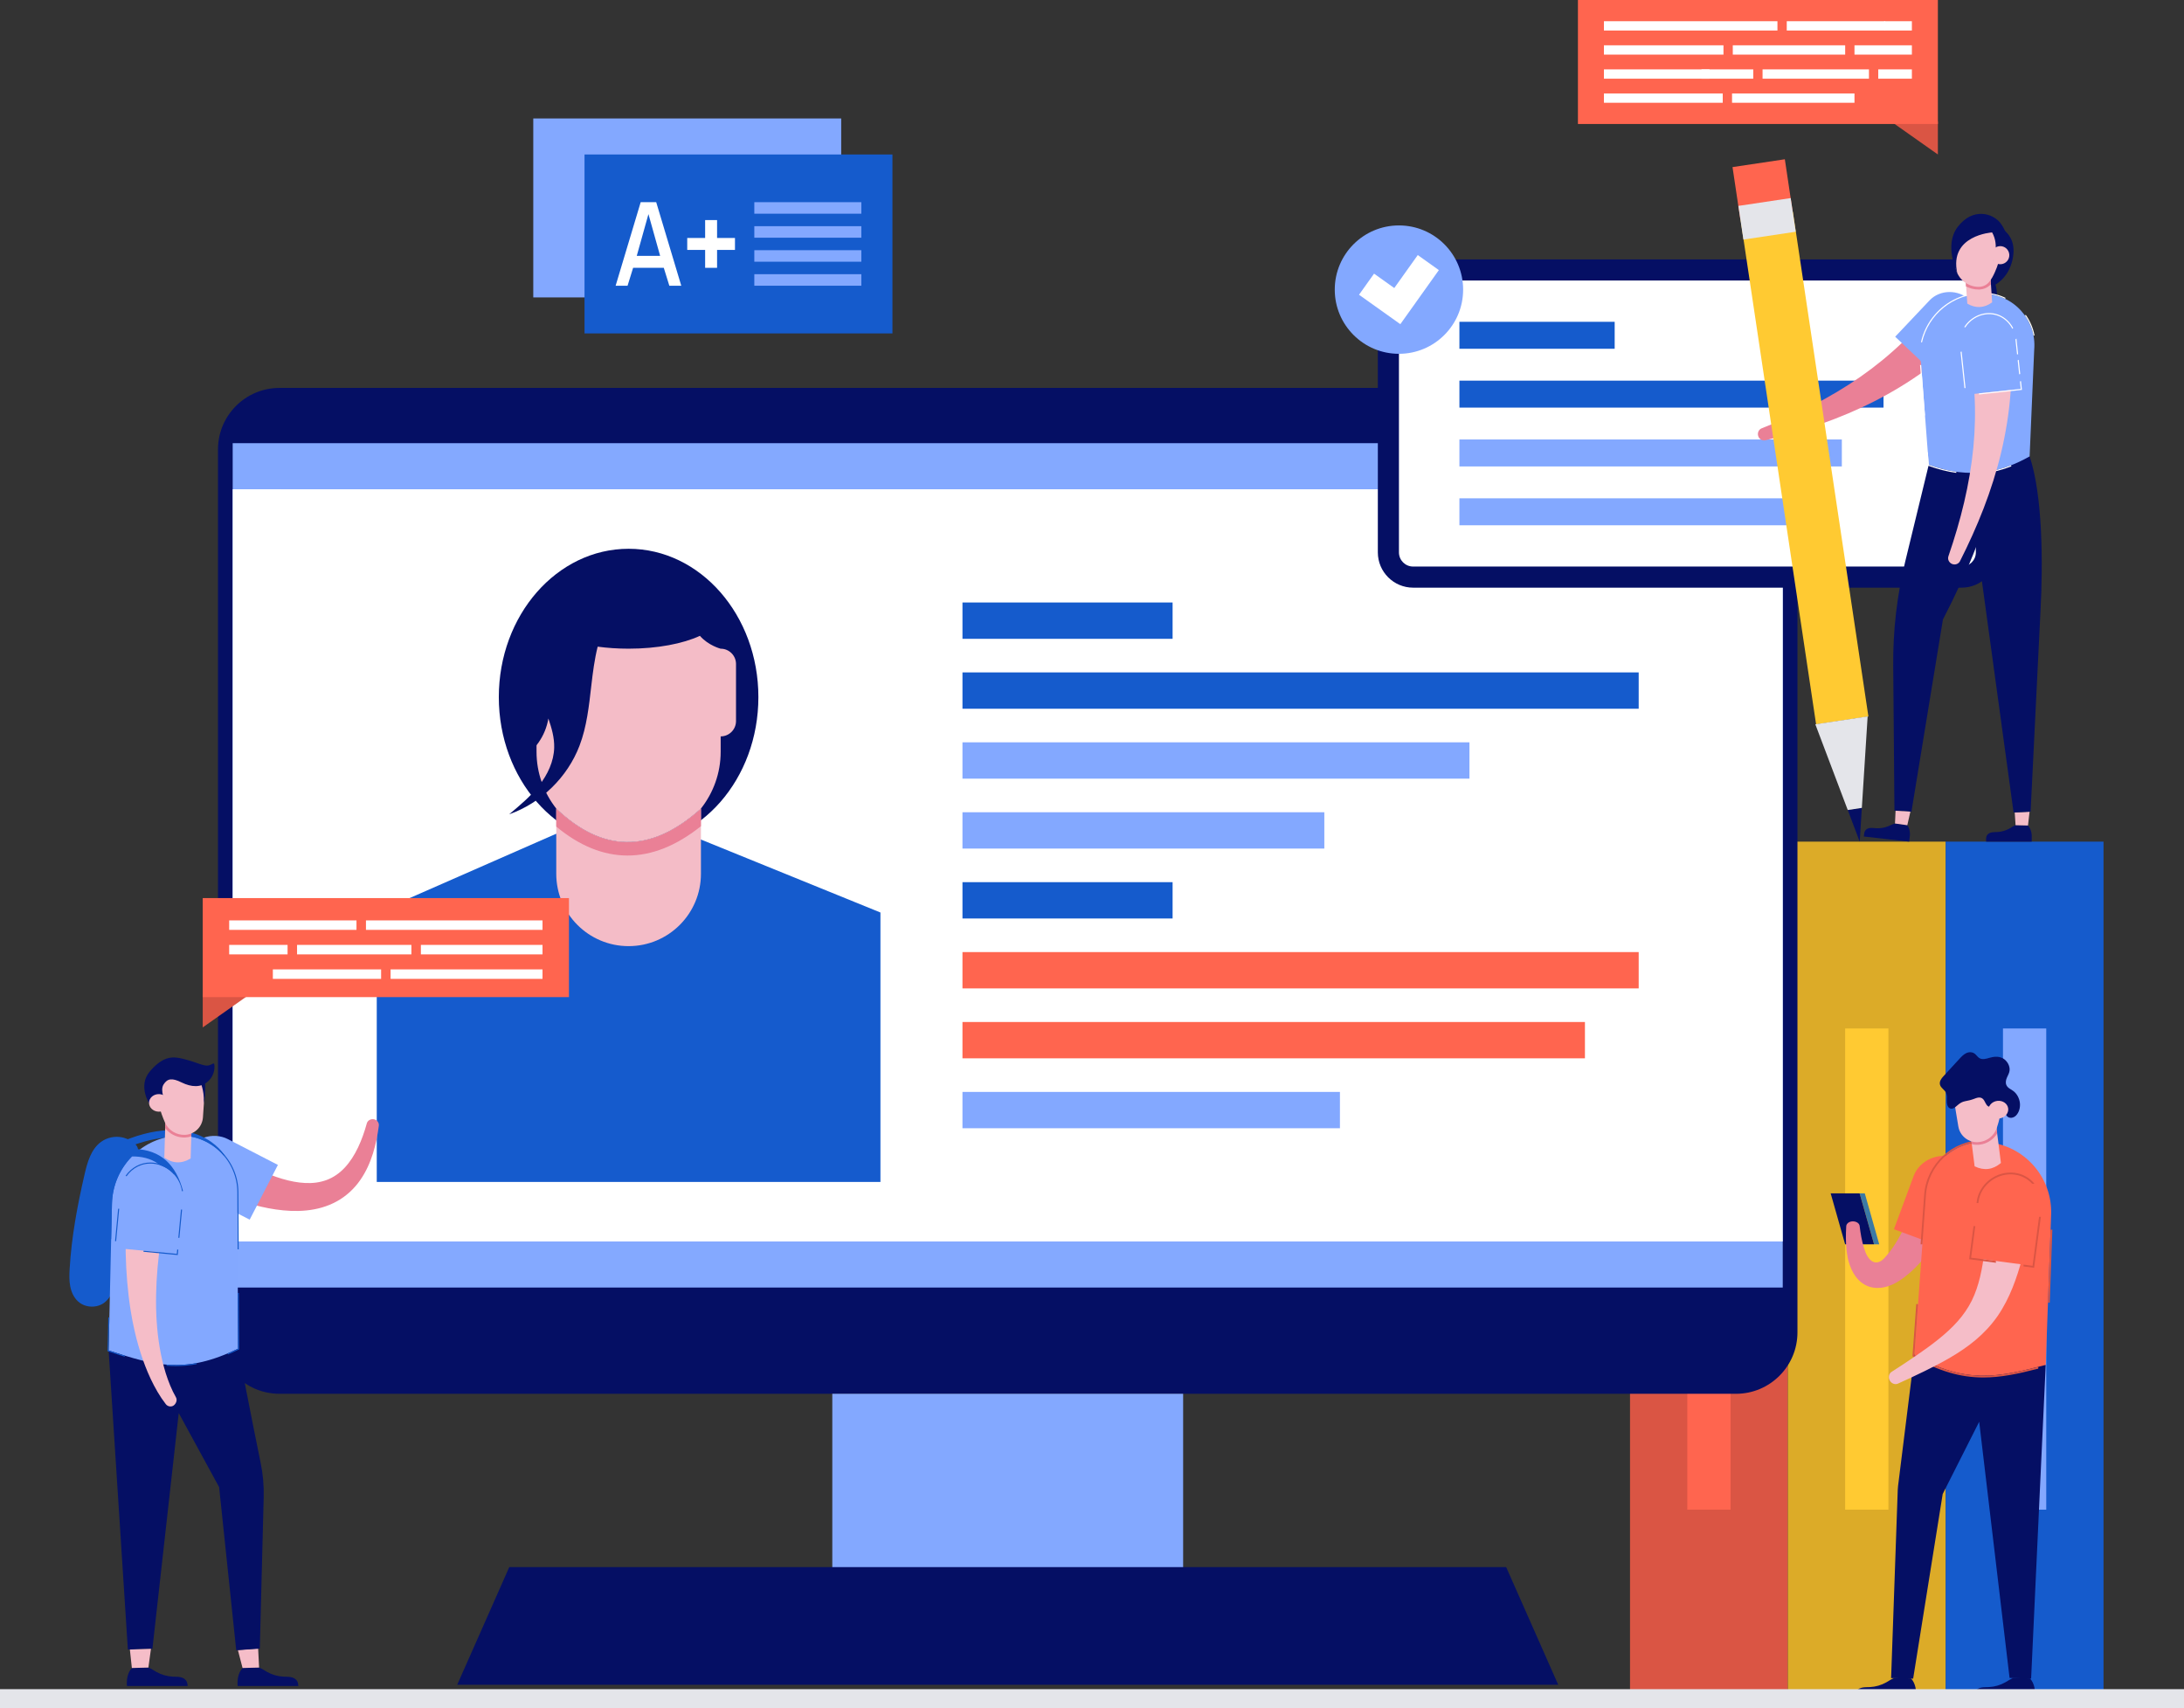 <?xml version="1.0" encoding="utf-8"?>
<!-- Generator: Adobe Illustrator 16.0.0, SVG Export Plug-In . SVG Version: 6.00 Build 0)  -->
<!DOCTYPE svg PUBLIC "-//W3C//DTD SVG 1.1//EN" "http://www.w3.org/Graphics/SVG/1.1/DTD/svg11.dtd">
<svg version="1.1" id="圖層_1" xmlns="http://www.w3.org/2000/svg" xmlns:xlink="http://www.w3.org/1999/xlink" x="0px" y="0px"
	 width="1408.695px" height="1101.677px" viewBox="0 0 1408.695 1101.677" enable-background="new 0 0 1408.695 1101.677"
	 xml:space="preserve">
<rect x="0" y="0" width="1408.695" height="1101.677" fill="#333333" stroke="none"/>
<rect x="1051.374" y="542.829" fill="#DA5544" width="101.806" height="551.348"/>
<rect x="1088.319" y="663.33" fill="#FF654F" width="27.915" height="310.346"/>
<rect x="1153.18" y="542.829" fill="#DCAB28" width="101.808" height="551.348"/>
<rect x="1190.126" y="663.33" fill="#FFCA32" width="27.915" height="310.346"/>
<rect x="1254.986" y="542.829" fill="#155BCC" width="101.807" height="551.348"/>
<rect x="1291.932" y="663.33" fill="#83A8FF" width="27.915" height="310.346"/>
<g>
	<defs>
		<rect id="SVGID_1_" y="0.001" width="1408.695" height="1101.676"/>
	</defs>
	<clipPath id="SVGID_2_">
		<use xlink:href="#SVGID_1_"  overflow="visible"/>
	</clipPath>
	<path clip-path="url(#SVGID_2_)" fill="#050F64" d="M140.6,289.857v569.434c0,21.902,17.755,39.658,39.658,39.658h939.458
		c21.902,0,39.657-17.756,39.657-39.658V289.857c0-21.902-17.755-39.658-39.657-39.658H180.257
		C158.354,250.199,140.6,267.955,140.6,289.857"/>
	<path clip-path="url(#SVGID_2_)" fill="#84A9FF" d="M150.084,830.415h999.801v-544.57H150.084V830.415z M1118.54,800.711H181.435
		v-485.16h937.105V800.711z"/>
	<path clip-path="url(#SVGID_2_)" fill="#050F64" d="M672.371,866.58c0,12.362-10.022,22.385-22.384,22.385
		c-12.362,0-22.384-10.022-22.384-22.385c0-12.361,10.022-22.384,22.384-22.384C662.349,844.196,672.371,854.219,672.371,866.58"/>
	<rect x="536.841" y="898.949" clip-path="url(#SVGID_2_)" fill="#83A8FF" width="226.292" height="114.525"/>
	<polygon clip-path="url(#SVGID_2_)" fill="#050F64" points="1005.063,1086.605 294.911,1086.605 328.487,1010.715 
		971.486,1010.715 	"/>
	<rect x="150.089" y="315.551" clip-path="url(#SVGID_2_)" fill="#FFFFFF" width="999.795" height="485.16"/>
	<polygon clip-path="url(#SVGID_2_)" fill="#155BCD" points="567.892,762.32 243.01,762.32 243.01,588.531 399.218,519.971 
		567.892,588.531 	"/>
	<path clip-path="url(#SVGID_2_)" fill="#050F64" d="M489.165,449.604c0,52.834-37.48,95.664-83.715,95.664
		c-46.234,0-83.714-42.83-83.714-95.664s37.48-95.664,83.714-95.664C451.685,353.94,489.165,396.771,489.165,449.604"/>
	<path clip-path="url(#SVGID_2_)" fill="#F4BCC7" d="M452.115,521.504v42.055c0,25.77-20.898,46.667-46.667,46.667
		c-25.768,0-46.657-20.897-46.657-46.667v-42.055C388.208,549.518,419.221,551.121,452.115,521.504"/>
	<path clip-path="url(#SVGID_2_)" fill="#EA8096" d="M452.115,521.504v11.363c-15.697,12.56-31.585,18.922-47.316,18.922
		c-15.663,0-31.109-6.276-46.008-18.679v-11.606C388.208,549.518,419.221,551.121,452.115,521.504"/>
	<path clip-path="url(#SVGID_2_)" fill="#F4BCC7" d="M474.737,428.283v36.768c0,5.469-4.429,9.899-9.898,9.899v9.898
		c0,13.851-4.776,26.557-12.724,36.655c-32.894,29.618-63.907,28.014-93.325,0c-7.948-10.098-12.724-22.804-12.724-36.655v-9.898
		c-5.469,0-9.898-4.43-9.898-9.899v-36.768c0-5.461,4.429-9.897,9.898-9.897v-18.376h118.773v18.376
		C470.308,418.386,474.737,422.822,474.737,428.283"/>
	<path clip-path="url(#SVGID_2_)" fill="#050F64" d="M405.45,357.874c-11.979,0-23.122,3.407-32.451,8.331
		c-0.072,0.037-0.15,0.069-0.221,0.107c-0.145,0.075-0.285,0.154-0.429,0.23c-0.056,0.03-0.112,0.059-0.167,0.089
		c-14.855,7.844-27.261,17.57-28.744,39.999c-0.06,0.903-0.058,1.804-0.093,2.707c-2.472,1.556-4.62,4.012-6.237,6.472
		c-10.363,15.762-12.34,36.711-5.11,54.134c1.365,3.29,3.042,6.48,3.882,9.942c0.839,3.462,0.736,7.353-1.266,10.299
		c10.112-5.224,17.277-15.577,19.083-26.772c2.129,6.139,3.926,12.38,3.757,18.825c-0.234,8.922-4.28,17.407-9.778,24.438
		c-5.497,7.031-12.411,12.801-19.268,18.515c20.564-7.252,37.613-23.873,45.386-44.245c4.721-12.372,6.099-25.72,7.618-38.874
		c0.968-8.381,2.044-16.84,4.086-25.005c6.237,0.845,12.951,1.308,19.952,1.308c18.547,0,35.104-3.23,45.995-8.289
		c5.507,6.331,13.393,8.304,13.393,8.304l6.868-20.501C471.721,397.681,438.249,357.874,405.45,357.874"/>
	<rect x="620.8" y="388.585" clip-path="url(#SVGID_2_)" fill="#155BCC" width="135.53" height="23.426"/>
	<rect x="620.8" y="433.68" clip-path="url(#SVGID_2_)" fill="#155BCC" width="436.165" height="23.426"/>
	<rect x="620.8" y="478.775" clip-path="url(#SVGID_2_)" fill="#83A8FF" width="327.009" height="23.426"/>
	<rect x="620.8" y="523.87" clip-path="url(#SVGID_2_)" fill="#83A8FF" width="233.398" height="23.426"/>
	<rect x="620.8" y="568.965" clip-path="url(#SVGID_2_)" fill="#155BCC" width="135.53" height="23.426"/>
	<rect x="620.8" y="614.06" clip-path="url(#SVGID_2_)" fill="#FF654F" width="436.165" height="23.426"/>
	<rect x="620.8" y="659.154" clip-path="url(#SVGID_2_)" fill="#FF654F" width="401.494" height="23.427"/>
	<rect x="620.8" y="704.25" clip-path="url(#SVGID_2_)" fill="#83A8FF" width="243.464" height="23.426"/>
	<rect x="343.967" y="76.408" clip-path="url(#SVGID_2_)" fill="#83A8FF" width="198.61" height="115.409"/>
	<rect x="377.022" y="99.634" clip-path="url(#SVGID_2_)" fill="#155BCC" width="198.61" height="115.409"/>
	<rect x="486.541" y="130.396" clip-path="url(#SVGID_2_)" fill="#83A8FF" width="69.028" height="7.432"/>
	<rect x="486.541" y="145.881" clip-path="url(#SVGID_2_)" fill="#83A8FF" width="69.028" height="7.432"/>
	<rect x="486.541" y="161.365" clip-path="url(#SVGID_2_)" fill="#83A8FF" width="69.028" height="7.432"/>
	<rect x="486.541" y="176.849" clip-path="url(#SVGID_2_)" fill="#83A8FF" width="69.028" height="7.432"/>
	<path clip-path="url(#SVGID_2_)" fill="#FFFFFF" d="M439.422,184.281h-7.698l-3.58-11.547h-19.783l-3.58,11.547h-7.697
		l16.165-53.885h10.007L439.422,184.281z M410.709,165.036h15.087l-7.543-26.943L410.709,165.036z"/>
	<polygon clip-path="url(#SVGID_2_)" fill="#FFFFFF" points="454.818,153.489 454.818,141.942 462.517,141.942 462.517,153.489 
		474.063,153.489 474.063,161.188 462.517,161.188 462.517,172.734 454.818,172.734 454.818,161.188 443.271,161.188 
		443.271,153.489 	"/>
	<path clip-path="url(#SVGID_2_)" fill="#050F64" d="M911.465,379.021c-12.544,0-22.751-10.206-22.751-22.751V190.067
		c0-12.545,10.207-22.752,22.751-22.752h353.837c12.546,0,22.752,10.207,22.752,22.752V356.27c0,12.545-10.206,22.751-22.752,22.751
		H911.465z"/>
	<path clip-path="url(#SVGID_2_)" fill="#FFFFFF" d="M1265.302,180.932H911.465c-5.045,0-9.136,4.09-9.136,9.136v166.201
		c0,5.046,4.091,9.136,9.136,9.136h353.837c5.046,0,9.136-4.09,9.136-9.136V190.067
		C1274.438,185.021,1270.348,180.932,1265.302,180.932"/>
	<rect x="941.332" y="207.549" clip-path="url(#SVGID_2_)" fill="#155BCC" width="100.143" height="17.393"/>
	<rect x="941.333" y="245.498" clip-path="url(#SVGID_2_)" fill="#155BCC" width="273.547" height="17.393"/>
	<rect x="941.332" y="283.446" clip-path="url(#SVGID_2_)" fill="#83A8FF" width="246.667" height="17.393"/>
	<rect x="941.332" y="321.395" clip-path="url(#SVGID_2_)" fill="#83A8FF" width="213.989" height="17.393"/>
	<path clip-path="url(#SVGID_2_)" fill="#83A8FF" d="M943.731,186.796c0,22.865-18.536,41.401-41.401,41.401
		c-22.866,0-41.402-18.536-41.402-41.401c0-22.865,18.536-41.402,41.402-41.402C925.195,145.394,943.731,163.931,943.731,186.796"/>
	<polygon clip-path="url(#SVGID_2_)" fill="#FFFFFF" points="928.078,174.206 914.467,164.506 899.313,185.774 886.278,176.488 
		876.58,190.101 903.227,209.085 912.926,195.474 	"/>
	<path clip-path="url(#SVGID_2_)" fill="#050F64" d="M1281.865,538.397c0.697-0.904,1.829-1.376,2.95-1.57
		c1.125-0.193,2.277-0.142,3.416-0.198c2.792-0.137,5.551-0.935,7.984-2.313c1.272-0.713,2.462-1.592,3.835-2.092l8.022,0.211
		c1.097,1.183,1.803,2.733,2.143,4.325c0.311,1.441,0.345,2.922,0.254,4.396v1.672h-29.426v-1.672h-0.007
		C1281.061,540.148,1281.257,539.18,1281.865,538.397"/>
	<polygon clip-path="url(#SVGID_2_)" fill="#F5BDC8" points="1309.081,523.526 1308.072,532.436 1300.051,532.225 1299.512,523.985 
			"/>
	<path clip-path="url(#SVGID_2_)" fill="#050F64" d="M1203.507,535.21c0.794-0.82,1.974-1.162,3.108-1.229
		c1.139-0.065,2.279,0.116,3.417,0.188c2.79,0.178,5.62-0.306,8.194-1.401c1.344-0.566,2.625-1.305,4.045-1.647l7.947,1.11
		c0.957,1.299,1.485,2.919,1.645,4.539c0.145,1.467,0.013,2.942-0.242,4.397l-0.189,1.662l-29.238-3.308l0.188-1.662l-0.006-0.001
		C1202.51,536.86,1202.815,535.919,1203.507,535.21"/>
	<path clip-path="url(#SVGID_2_)" fill="#050F64" d="M1316.129,394.153c1.688-31.04,1.395-75.018-7.01-99.788
		c-0.077-0.45-65.056,5.384-65.057,5.393l-15.167,62.384c-5.341,21.95-7.944,44.477-7.755,67.066l0.785,93.617l10.967,0.711
		l20.311-123.978c7.572-14.711,15.666-31.658,21.93-48.175l23.643,172.637l10.976-0.526c0,0,6.379-129.242,6.375-129.341H1316.129z"
		/>
	<polygon clip-path="url(#SVGID_2_)" fill="#F5BDC8" points="1232.222,523.493 1230.219,532.231 1222.271,531.121 1222.663,522.874 
			"/>
	<path clip-path="url(#SVGID_2_)" fill="#EA8096" d="M1134.047,281.196c-0.629-2.054,0.372-4.229,2.283-4.964
		c11.289-4.453,22.341-9.354,32.998-14.85c10.656-5.495,20.916-11.581,30.602-18.328c9.676-6.762,18.771-14.18,27.147-22.22
		c4.174-4.035,8.167-8.223,11.974-12.549c0.939-1.094,1.906-2.159,2.82-3.271l2.746-3.324c1.777-2.261,3.564-4.5,5.246-6.822
		c0.555-0.72,1.191-1.344,1.862-1.907c0.665-0.566,1.388-1.051,2.155-1.455c1.539-0.804,3.26-1.289,5.017-1.483
		c3.534-0.364,7.407,0.557,10.634,2.979c3.226,2.422,5.116,5.906,5.48,9.639c0.194,1.874-0.032,3.769-0.65,5.591
		c-0.307,0.911-0.71,1.805-1.209,2.662c-0.504,0.854-1.128,1.652-1.833,2.407c-2.258,2.347-4.617,4.594-6.959,6.844l-3.589,3.294
		c-1.194,1.098-2.438,2.143-3.653,3.214c-4.909,4.232-9.975,8.253-15.176,12.049c-10.431,7.561-21.396,14.211-32.692,19.982
		c-11.308,5.756-22.94,10.631-34.729,14.783c-11.791,4.153-23.74,7.579-35.743,10.496
		C1136.748,284.463,1134.676,283.25,1134.047,281.196"/>
	<path clip-path="url(#SVGID_2_)" fill="#84A9FF" d="M1248.083,241.459l22.172-23.442c6.707-7.09,7.08-18.011-0.012-24.718
		c-7.09-6.706-18.959-6.659-25.665,0.431l-22.173,23.442L1248.083,241.459z"/>
	<path clip-path="url(#SVGID_2_)" fill="#84A9FF" d="M1279.323,189.485L1279.323,189.485c-24.554-0.255-43.585,21.392-40.186,45.711
		l4.924,64.563c27.25,9.878,47.536,4.477,65.057-5.393l2.95-68.702C1313.793,206.362,1298.701,189.686,1279.323,189.485"/>
	<path clip-path="url(#SVGID_2_)" fill="#FFFFFF" d="M1306.622,203.024l-0.487,0.542c2.682,3.798,4.585,8.173,5.482,12.882
		l0.694-0.064C1311.403,211.596,1309.466,207.025,1306.622,203.024 M1279.461,304.56v0.719c5.984-0.666,11.885-2.148,17.892-4.496
		l-0.226-0.677C1291.592,302.269,1285.738,303.84,1279.461,304.56 M1293.533,192.062c-4.403-2.091-9.249-3.238-14.205-3.292h-0.434
		c-11.825,0-23.058,5.12-30.824,14.044c-4.503,5.177-7.574,11.329-9.042,17.87l0.685,0.143
		c4.011-17.863,20.057-31.547,39.608-31.344c5.06,0.053,9.826,1.229,14.076,3.281L1293.533,192.062z M1243.438,291.599
		c-0.228,0.124-0.459,0.246-0.687,0.367l0.634,8.304l0.435,0.157c6.12,2.22,12.146,3.748,18.002,4.564v-0.709
		c-5.587-0.788-11.49-2.252-17.76-4.525L1243.438,291.599z M1238.44,235.423l2.483,32.548h0.716l-2.483-32.548H1238.44z"/>
	<path clip-path="url(#SVGID_2_)" fill="#050F64" d="M1285.338,144.653c0,0,16.971,3.95,12.744,22.811
		c-2.822,12.595-11.951,18.98-25.16,21.137L1285.338,144.653z"/>
	<path clip-path="url(#SVGID_2_)" fill="#F5BDC8" d="M1267.623,176.381l1.296,19.459c5.526,3.189,10.869,2.907,16.029-0.845
		l-1.297-19.459L1267.623,176.381z"/>
	<path clip-path="url(#SVGID_2_)" fill="#EA8096" d="M1267.739,178.61l0.321,6.102c2.486,1.309,5.309,2.04,8.271,2.024
		c0.167-0.003,0.334-0.007,0.5-0.016c2.777-0.146,5.396-1.352,7.233-3.327l-0.297-5.628L1267.739,178.61z"/>
	<path clip-path="url(#SVGID_2_)" fill="#F5BDC8" d="M1259.757,153.572l1.097,14.309l0.246,3.175
		c0.684,7.921,7.33,13.991,15.283,13.953c0.789-0.003,1.598-0.119,2.383-0.35c0.299-0.091,0.6-0.192,0.896-0.315
		c0.061-0.022,0.122-0.05,0.184-0.077c1.113-0.487,2.137-1.218,2.968-2.181c1.799-2.092,2.932-4.35,3.96-6.686
		c0.899-2.038,1.703-4.051,2.262-6.094c0.663-2.429,0.974-4.907,0.676-7.54l-1.082-12.549l-24.456-1.848L1259.757,153.572z"/>
	<path clip-path="url(#SVGID_2_)" fill="#050F64" d="M1284.94,149.903c0,0-27.982,1.737-22.469,26.296
		c0,0-8.804-17.794,0.156-29.711c9.87-13.126,23.035-8.813,27.713-2.544c4.677,6.269,8.185,16.678-4.849,24.12
		C1285.492,168.064,1289.877,158.754,1284.94,149.903"/>
	<path clip-path="url(#SVGID_2_)" fill="#F5BDC8" d="M1284.353,164.894c0.17,3.221,2.918,5.694,6.139,5.525
		c3.221-0.17,5.694-2.919,5.524-6.14c-0.17-3.22-2.918-5.694-6.139-5.524S1284.182,161.672,1284.353,164.894"/>
	<path clip-path="url(#SVGID_2_)" fill="#F5BDC8" d="M1259.042,363.707c-1.971-0.855-2.975-3.029-2.293-4.959
		c3.941-11.477,7.39-23.066,10.127-34.74c2.739-11.671,4.771-23.426,5.929-35.174c1.138-11.749,1.4-23.484,0.724-35.073
		c-0.36-5.795-0.953-11.552-1.772-17.256c-0.222-1.424-0.403-2.85-0.656-4.268l-0.745-4.246c-0.566-2.819-1.11-5.633-1.783-8.42
		c-0.188-0.889-0.249-1.779-0.241-2.653c0-0.875,0.102-1.739,0.293-2.585c0.387-1.693,1.135-3.316,2.128-4.778
		c2.018-2.924,5.233-5.273,9.17-6.154c3.937-0.881,7.813-0.058,10.89,2.09c1.552,1.067,2.846,2.471,3.83,4.123
		c0.493,0.825,0.911,1.712,1.24,2.648c0.321,0.938,0.524,1.931,0.641,2.958c0.318,3.24,0.497,6.493,0.688,9.735l0.175,4.869
		c0.061,1.62,0.048,3.245,0.072,4.864c0.032,6.482-0.198,12.945-0.688,19.366c-1.021,12.843-3.081,25.5-6.025,37.838
		c-2.964,12.338-6.809,24.351-11.304,36.013c-4.496,11.665-9.648,22.978-15.223,34.001
		C1263.28,363.772,1261.014,364.562,1259.042,363.707"/>
	<path clip-path="url(#SVGID_2_)" fill="#84A9FF" d="M1303.387,250.828l-3.436-32.083c-1.039-9.705-9.103-17.078-18.807-16.039
		c-9.705,1.039-17.375,10.097-16.336,19.801l3.435,32.083L1303.387,250.828z"/>
	<path clip-path="url(#SVGID_2_)" fill="#FFFFFF" d="M1286.933,202.361c-1.902-0.454-3.873-0.576-5.865-0.362
		c-4.829,0.514-9.447,3.032-12.666,6.901c-0.529,0.636-1.013,1.293-1.448,1.969l0.65,0.317c2.957-4.569,7.906-7.876,13.541-8.481
		c7.295-0.78,13.665,3.193,16.817,9.34l0.559-0.453C1296.113,206.989,1291.95,203.557,1286.933,202.361 M1300.66,218.669
		c-0.011-0.109-0.026-0.215-0.04-0.324l-0.646,0.604l1.033,9.644l0.698-0.148L1300.66,218.669z M1302.09,232.023l-0.677,0.366
		l0.967,9.035l0.696-0.203L1302.09,232.023z M1303.565,245.805l-0.697,0.204l0.519,4.819l-26.957,2.886l0.017,0.718l27.726-2.97
		L1303.565,245.805z M1264.567,226.943l2.501,23.363l0.717-0.012l-2.521-23.551L1264.567,226.943z"/>
	<path clip-path="url(#SVGID_2_)" fill="#050F64" d="M1235.823,1094.177h-39.4c0.03-1.349,0.293-2.646,1.108-3.693
		c0.933-1.21,2.449-1.842,3.949-2.101c1.506-0.26,3.049-0.19,4.572-0.265c3.738-0.185,7.43-1.253,10.689-3.098
		c1.702-0.955,3.295-2.13,5.134-2.8l10.738,0.282c1.469,1.583,2.414,3.658,2.868,5.79
		C1235.898,1090.222,1235.944,1092.204,1235.823,1094.177"/>
	<path clip-path="url(#SVGID_2_)" fill="#050F64" d="M1312.542,1094.177h-39.4c0.03-1.349,0.293-2.646,1.108-3.693
		c0.933-1.21,2.449-1.842,3.949-2.101c1.506-0.26,3.049-0.19,4.572-0.265c3.738-0.185,7.431-1.253,10.689-3.098
		c1.702-0.955,3.296-2.13,5.134-2.8l10.738,0.282c1.469,1.583,2.414,3.658,2.869,5.79
		C1312.617,1090.222,1312.663,1092.204,1312.542,1094.177"/>
	<path clip-path="url(#SVGID_2_)" fill="#050F64" d="M1219.782,1082.313l4.28-121.418c0,0,0.146-2.18,0.201-2.51l10.495-84.271
		c0.719-10.573,84.74,6.196,84.74,6.196l-9.412,202.353l-13.895-0.444l-19.6-165.234l-23.541,46.608l-19.05,119.07
		L1219.782,1082.313z"/>
	<polygon clip-path="url(#SVGID_2_)" fill="#3B7AA5" points="1199.463,769.661 1208.799,802.555 1212.129,802.555 1202.799,769.661 
			"/>
	<polygon clip-path="url(#SVGID_2_)" fill="#050F64" points="1180.792,769.661 1190.128,802.555 1208.799,802.555 1199.463,769.661 
			"/>
	<path clip-path="url(#SVGID_2_)" fill="#EA8096" d="M1195.123,787.723c2.291,0.008,4.188,1.3,4.355,2.934
		c0.573,4.846,1.395,9.635,2.743,14.009c0.335,1.092,0.705,2.151,1.105,3.167c0.102,0.283,0.189,0.455,0.278,0.647l0.268,0.57
		c0.181,0.352,0.354,0.66,0.537,0.979c0.75,1.244,1.604,2.347,2.676,3.13c1.056,0.788,2.371,1.204,3.66,1.033
		c1.286-0.17,2.447-0.79,3.375-1.534c0.473-0.365,0.89-0.771,1.271-1.178c0.187-0.211,0.367-0.404,0.547-0.629l0.264-0.322
		l0.486-0.541c1.349-1.489,2.662-3.178,3.916-4.973c1.254-1.797,2.451-3.702,3.599-5.667c1.141-1.979,2.228-4.019,3.276-6.095
		c2.077-4.176,3.986-8.499,5.73-12.934c3.501-8.86,6.435-18.065,8.977-27.407c0.888-2.935,3.355-5.029,6.629-6.093
		c3.264-1.06,7.356-1.075,11.429,0.3c4.073,1.374,7.294,3.891,9.166,6.875c1.865,2.978,2.354,6.419,1.005,9.488
		c-4.534,9.549-9.489,18.949-15.135,28.076c-2.815,4.563-5.837,9.052-9.101,13.434c-3.29,4.375-6.818,8.651-10.9,12.697
		c-2.043,2.021-4.224,3.985-6.655,5.835l-0.937,0.706l-1.207,0.866c-0.796,0.577-1.662,1.081-2.491,1.608
		c-0.411,0.275-0.856,0.482-1.283,0.723c-0.433,0.224-0.851,0.479-1.293,0.677c-0.884,0.39-1.748,0.815-2.647,1.121
		c-0.887,0.346-1.796,0.591-2.696,0.837c-0.911,0.198-1.814,0.397-2.731,0.485c-1.825,0.206-3.66,0.186-5.448-0.138
		c-3.598-0.608-6.861-2.536-9.318-5.125c-2.486-2.593-4.208-5.861-5.418-9.232c-0.285-0.848-0.555-1.719-0.799-2.552l-0.313-1.229
		c-0.1-0.409-0.205-0.837-0.261-1.165c-0.28-1.412-0.497-2.807-0.663-4.188c-0.657-5.52-0.586-10.833-0.278-16.063
		C1190.946,789.081,1192.837,787.714,1195.123,787.723"/>
	<path clip-path="url(#SVGID_2_)" fill="#FF654F" d="M1259.093,806.683l12.664-34.229c3.83-10.353-0.629-21.88-10.981-25.711
		c-10.354-3.83-22.681,1.486-26.512,11.839l-12.663,34.229L1259.093,806.683z"/>
	<path clip-path="url(#SVGID_2_)" fill="#FF654F" d="M1284.584,736.964L1284.584,736.964c-21.354-3.251-40.922,12.462-42.358,34.015
		l-7.466,103.136c33.257,18.771,53.905,14.248,84.739,6.197l3.487-96.999C1323.812,760.354,1307.297,740.421,1284.584,736.964"/>
	<path clip-path="url(#SVGID_2_)" fill="#DA5544" d="M1320.939,840.172h1.154l1.688-47.114h-1.148L1320.939,840.172z
		 M1233.561,874.759l0.637,0.356c16.313,9.209,30.218,13.313,45.089,13.313c11.281,0,22.099-2.296,35.4-5.689l0.041-1.194
		c-28.266,7.229-48.458,10.353-79.967-7.429l2.388-32.968l-1.147-0.086L1233.561,874.759z M1284.585,736.964
		c0.224,0.035,0.448,0.069,0.666,0.109l-0.086-1.184c-0.139-0.022-0.271-0.04-0.408-0.063c-1.917-0.293-3.864-0.437-5.781-0.437
		c-19.923,0-36.567,15.6-37.894,35.512l-2.291,31.651h1.147l2.286-31.578c1.314-19.646,17.684-34.437,36.751-34.437
		C1280.824,736.539,1282.695,736.677,1284.585,736.964"/>
	<path clip-path="url(#SVGID_2_)" fill="#F5BDC8" d="M1220.098,884.786c5.191-3.33,10.346-6.692,15.38-10.145
		c5.035-3.448,9.971-6.975,14.607-10.683c4.635-3.707,8.952-7.608,12.641-11.779c3.696-4.172,6.735-8.598,9.105-13.341
		c2.332-4.772,4.041-9.887,5.337-15.296c1.297-5.406,2.187-11.087,2.874-16.896c0.156-1.465,0.351-2.897,0.479-4.382l0.412-4.423
		c0.225-2.984,0.471-5.946,0.642-8.966c0.387-6.001,0.65-12.088,0.895-18.188c0.479-7.727,7.957-13.513,16.518-12.628
		c8.544,0.882,14.707,8.134,13.436,15.996c-1.153,6.168-2.328,12.348-3.651,18.576c-0.634,3.104-1.359,6.238-2.06,9.357
		l-1.141,4.707c-0.369,1.563-0.819,3.15-1.226,4.722c-1.7,6.301-3.654,12.661-6.193,18.995c-2.534,6.321-5.706,12.632-9.726,18.457
		c-4.054,5.81-8.928,10.992-14.14,15.364c-5.217,4.39-10.731,8.034-16.288,11.291c-5.563,3.254-11.188,6.143-16.824,8.906
		c-5.635,2.765-11.288,5.378-16.946,7.942c-1.907,0.879-4.241-0.007-5.328-2.021S1218.338,885.899,1220.098,884.786"/>
	<path clip-path="url(#SVGID_2_)" fill="#FF654F" d="M1311.023,816.406l4.788-36.181c1.448-10.943-5.448-21.2-16.393-22.648
		c-10.943-1.448-21.791,6.461-23.238,17.404l-4.788,36.181L1311.023,816.406z"/>
	<path clip-path="url(#SVGID_2_)" fill="#DA5544" d="M1274.899,775.929h1.153l0.126-0.946c1.447-10.944,12.298-18.855,23.242-17.403
		c4.604,0.609,8.497,2.779,11.345,5.902h1.516c-3.198-3.893-7.664-6.378-12.711-7.044c-0.907-0.121-1.837-0.179-2.756-0.179
		c-10.828,0-20.395,8.158-21.772,18.573L1274.899,775.929z M1270.105,812.152l17.275,2.285v-1.16l-15.99-2.113l2.693-20.348h-1.154
		L1270.105,812.152z M1311.024,816.406l-5.862-0.775v1.154l6.85,0.907l4.353-32.898h-1.155L1311.024,816.406z"/>
	<path clip-path="url(#SVGID_2_)" fill="#F5BDC8" d="M1270.335,726.198l3.309,26.041c6.122,2.955,11.777,2.236,16.967-2.155
		l-3.308-26.041L1270.335,726.198z"/>
	<path clip-path="url(#SVGID_2_)" fill="#EA8096" d="M1270.335,726.198l1.496,11.778c1.249,0.311,2.563,0.444,3.91,0.39
		c0.431-0.021,0.861-0.059,1.288-0.112c4.67-0.593,8.781-3.314,11.161-7.223l-0.888-6.988L1270.335,726.198z"/>
	<path clip-path="url(#SVGID_2_)" fill="#F5BDC8" d="M1260.602,711.25l1.797,10.828l0.727,4.382
		c1.002,6.08,6.388,10.446,12.541,10.186c2.036-0.088,3.984-0.621,5.719-1.525c0.402-0.209,0.794-0.438,1.17-0.684
		c0.234-0.152,0.465-0.309,0.689-0.476c2.152-1.604,3.828-3.834,4.717-6.487c0.753-2.235,1.416-4.681,2.021-7.25
		c0.35-1.467,0.679-2.978,0.992-4.507c1.4-6.749-0.93-13.831-6.283-18.173c-4.56-3.702-9.789-4.366-15.728-1.771
		C1262.957,698.396,1259.53,704.789,1260.602,711.25"/>
	<path clip-path="url(#SVGID_2_)" fill="#050F64" d="M1257.191,714.554c-1.256-0.991-1.539-3.023-1.507-4.748
		c0.033-1.725,0.22-3.569-0.543-5.118c-0.972-1.977-3.244-2.911-3.821-5.065c-0.565-2.105,0.824-3.979,2.104-5.371
		c3.405-3.702,6.809-7.405,10.214-11.108c1.395-1.518,2.824-3.061,4.597-3.906c1.772-0.845,3.982-0.878,5.67,0.511
		c0.885,0.729,1.566,1.79,2.478,2.466c2.058,1.53,4.558,0.692,6.779,0.057c2.739-0.786,5.743-1.157,8.482,0.196
		c2.741,1.353,5.032,4.902,4.514,8.23c-0.245,1.576-1.054,2.875-1.662,4.268c-0.609,1.395-1.023,3.104-0.451,4.642
		c0.77,2.064,2.858,2.824,4.485,4.002c2.295,1.659,3.95,4.626,4.307,7.716c0.355,3.09-0.597,6.22-2.479,8.139
		c-1.63,1.664-4.437,2.227-6.038,0.192c-1.827-2.321-1.188-6.77-3.557-8.165c-2.849-1.676-5.661,3.734-8.484,1.988
		c-1.51-0.935-1.913-3.383-3.248-4.668c-1.762-1.695-4.08-0.728-5.841-0.055c-1.902,0.729-3.736,1.131-5.722,1.498
		c-1.819,0.338-3.205,1.175-4.663,2.417C1261.299,713.953,1259.271,716.079,1257.191,714.554"/>
	<path clip-path="url(#SVGID_2_)" fill="#F5BDC8" d="M1282.58,716.504c0.397,3.124,3.565,5.296,7.076,4.85
		c3.512-0.446,6.035-3.34,5.639-6.465c-0.397-3.125-3.564-5.296-7.076-4.851C1284.709,710.484,1282.184,713.379,1282.58,716.504"/>
	<path clip-path="url(#SVGID_2_)" fill="#050F64" d="M153.261,1087.396l39.152,0.002c-0.029-1.34-0.291-2.629-1.1-3.669
		c-0.928-1.203-2.434-1.831-3.924-2.089c-1.497-0.258-3.03-0.189-4.545-0.265c-3.714-0.182-7.383-1.243-10.622-3.076
		c-1.691-0.949-3.274-2.118-5.101-2.783l-10.671,0.279c-1.46,1.573-2.399,3.636-2.851,5.754
		C153.187,1083.467,153.141,1085.437,153.261,1087.396"/>
	<polygon clip-path="url(#SVGID_2_)" fill="#F5BDC8" points="153.453,1064.259 156.45,1075.796 167.121,1075.516 166.494,1063.117 	
		"/>
	<path clip-path="url(#SVGID_2_)" fill="#050F64" d="M170.083,965.577c0.19-7.443-0.473-14.881-1.979-22.172
		c-5.194-25.136-14.534-73.549-14.535-73.556c-1.447-10.432-10.119-13.484-20.549-12.037c-6.063,0.842-63.003,12.628-62.954,13.165
		l12.412,192.952l15.837-0.544l16.974-152l26.037,47.739l0.018,0.059l11.024,105.157l15.214-1.041L170.083,965.577z"/>
	<path clip-path="url(#SVGID_2_)" fill="#050F64" d="M81.859,1087.396h39.152c-0.029-1.34-0.291-2.629-1.1-3.669
		c-0.928-1.203-2.434-1.831-3.925-2.089c-1.496-0.258-3.03-0.189-4.544-0.264c-3.715-0.182-7.384-1.244-10.622-3.076
		c-1.692-0.949-3.275-2.118-5.101-2.783l-10.672,0.28c-1.459,1.573-2.398,3.636-2.851,5.753
		C81.784,1083.467,81.739,1085.437,81.859,1087.396"/>
	<polygon clip-path="url(#SVGID_2_)" fill="#F5BDC8" points="83.772,1063.886 85.047,1075.796 95.719,1075.516 97.374,1063.419 	"/>
	<path clip-path="url(#SVGID_2_)" fill="#155BCC" d="M78.865,733.577c-4.645-1.006-9.696,0.037-13.563,2.801
		c-6.558,4.686-8.941,13.182-10.756,21.035c-4.629,20.037-8.42,40.336-9.62,60.866c-0.222,3.789-0.352,7.623,0.37,11.35
		s2.37,7.379,5.214,9.892c4.544,4.017,11.951,4.296,16.785,0.635c5.916-4.479,7.009-12.784,7.625-20.179
		c1.028-12.335,2.056-24.67,3.084-37.005c0.849-10.18,1.732-20.659,5.84-30.14c1.468-3.391,6.152-8.417,5.035-12.308
		C87.81,736.798,82.268,734.313,78.865,733.577"/>
	<path clip-path="url(#SVGID_2_)" fill="#EA8096" d="M241.109,721.889c-2.07-0.349-4.023,0.824-4.513,2.651
		c-1.49,5.422-3.346,10.688-5.673,15.578c-2.328,4.883-5.181,9.372-8.592,12.999c-3.397,3.65-7.36,6.326-11.658,7.934
		c-2.157,0.797-4.4,1.345-6.711,1.665c-2.313,0.317-4.7,0.389-7.122,0.279c-4.847-0.224-9.836-1.218-14.802-2.682
		c-4.969-1.466-9.922-3.425-14.81-5.656c-4.889-2.245-9.72-4.766-14.483-7.499c-4.765-2.722-9.466-5.641-14.108-8.698
		c-2.99-1.857-6.52-2.217-9.86-1.271c-3.328,0.929-6.464,3.166-8.503,6.525c-2.04,3.358-2.544,7.178-1.659,10.627
		c0.892,3.43,3.178,6.488,6.62,8.193c5.465,2.579,11.026,5.025,16.71,7.278c5.677,2.261,11.489,4.319,17.455,6.089
		c5.972,1.755,12.104,3.234,18.462,4.158c6.35,0.916,12.94,1.312,19.667,0.649c3.359-0.338,6.744-0.935,10.076-1.902
		c3.329-0.969,6.596-2.296,9.664-3.985c6.155-3.387,11.335-8.285,15.087-13.727c3.798-5.444,6.368-11.332,8.219-17.228
		c1.841-5.908,3.009-11.86,3.767-17.786C244.612,724.071,243.167,722.234,241.109,721.889"/>
	<path clip-path="url(#SVGID_2_)" fill="#83A8FF" d="M161.044,786.637l-32.233-16.621c-9.75-5.028-14.206-16.473-9.178-26.223
		c5.027-9.75,17.634-14.112,27.384-9.085l32.233,16.62L161.044,786.637z"/>
	<path clip-path="url(#SVGID_2_)" fill="#155BCC" d="M140.808,747.84L145,745.4c-0.192-0.332-4.845-8.194-16.033-12.962
		c-10.103-4.308-27.752-6.813-54.442,5.691l2.058,4.393C123.895,720.357,140.139,746.708,140.808,747.84"/>
	<path clip-path="url(#SVGID_2_)" fill="#83A8FF" d="M113.179,732.594L113.179,732.594c21.381-1.901,39.813,14.895,39.902,36.361
		l0.489,100.894c-34.148,16.555-53.422,11.024-83.503,1.129l2.153-94.796C72.824,753.359,90.439,734.614,113.179,732.594"/>
	<path clip-path="url(#SVGID_2_)" fill="#155BCC" d="M153.775,768.953c-0.084-20.513-16.818-37.199-37.296-37.199
		c-1.114,0-2.245,0.049-3.363,0.15c-0.548,0.048-1.089,0.106-1.631,0.177c-0.045,0.236-0.093,0.476-0.146,0.718
		c0.608-0.083,1.222-0.148,1.84-0.205c1.11-0.097,2.21-0.146,3.3-0.146c19.944,0,36.515,16.155,36.602,36.505l0.177,36.834h0.694
		L153.775,768.953z M107.395,880.149l0.048,0.697c1.989,0.163,3.981,0.246,5.987,0.246c4.456,0,8.936-0.42,13.527-1.279
		l-0.236-0.656C119.963,880.416,113.647,880.659,107.395,880.149 M71.524,776.168l-0.52,22.991h0.694l0.52-22.977
		c0.309-11.702,5.091-22.332,12.747-30.186c-0.17-0.167-0.337-0.327-0.496-0.49C76.695,753.482,71.84,764.278,71.524,776.168
		 M70.549,849.742l-0.69-0.097l-0.497,21.832l0.486,0.158c3.713,1.223,7.239,2.367,10.63,3.401c0-0.239,0.003-0.475,0.01-0.715
		c-3.345-1.03-6.805-2.155-10.421-3.345L70.549,849.742z M154.087,833.907h-0.691l0.174,35.942c-2.311,1.12-4.557,2.141-6.74,3.061
		l0.17,0.684c2.246-0.947,4.533-1.984,6.872-3.119l0.392-0.191L154.087,833.907z"/>
	<path clip-path="url(#SVGID_2_)" fill="#F5BDC8" d="M123.743,721.085l-0.775,26.073c-5.773,3.51-11.435,3.342-16.989-0.506
		l0.775-26.072L123.743,721.085z"/>
	<path clip-path="url(#SVGID_2_)" fill="#EA8096" d="M123.743,721.085l-0.351,11.793c-1.205,0.427-2.491,0.686-3.829,0.76
		c-0.429,0.021-0.857,0.026-1.285,0.013c-4.676-0.139-9.003-2.436-11.732-6.073l0.208-6.997L123.743,721.085z"/>
	<path clip-path="url(#SVGID_2_)" fill="#F5BDC8" d="M131.939,705.367l-1.036,15.286c-0.415,6.107-5.321,10.945-11.433,11.274
		c-5.555,0.299-10.766-2.813-13.039-7.891c-1.504-3.361-2.84-7.246-4.109-11.34c-2.027-6.541-0.403-13.771,4.474-18.579
		c4.157-4.097,9.264-5.255,15.389-3.259C128.373,692.878,132.379,698.874,131.939,705.367"/>
	<path clip-path="url(#SVGID_2_)" fill="#155BCC" d="M113.353,769.383l4.693-1.225c-2.216-8.497-5.874-15.102-10.874-19.634
		c-10.736-9.73-27.192-8.613-39.009-4.323l1.654,4.561c10.493-3.809,24.959-4.925,34.098,3.357
		C108.203,756.006,111.379,761.813,113.353,769.383"/>
	<path clip-path="url(#SVGID_2_)" fill="#F5BDC8" d="M112.338,906.214c1.529-1.421,2.033-3.489,1.109-5.073
		c-2.737-4.763-4.827-10.078-6.541-15.452c-1.678-5.41-2.95-10.96-3.902-16.568c-0.216-1.41-0.482-2.8-0.657-4.217l-0.547-4.236
		l-0.42-4.256c-0.151-1.413-0.208-2.848-0.317-4.267l-0.146-2.132l-0.083-2.143c-0.048-1.428-0.118-2.85-0.151-4.276
		c-0.006-2.865-0.092-5.708,0.009-8.574c0.434-22.879,4.108-45.677,9.563-68.017c0.19-0.891,0.275-1.78,0.264-2.66
		c-0.003-0.878-0.082-1.743-0.261-2.59c-0.354-1.691-1.065-3.302-2.068-4.745c-2.008-2.884-5.183-5.109-9.036-5.884
		c-3.853-0.773-7.61,0.089-10.547,2.144c-1.468,1.026-2.731,2.348-3.694,3.895c-0.479,0.774-0.895,1.602-1.203,2.481
		c-0.299,0.882-0.512,1.811-0.625,2.776c-2.473,24.354-3.025,49.067-0.094,73.553c0.32,3.056,0.832,6.109,1.266,9.152
		c0.246,1.522,0.533,3.041,0.798,4.56l0.408,2.273l0.473,2.269c0.329,1.51,0.604,3.021,0.977,4.523l1.086,4.502l1.222,4.474
		c0.399,1.489,0.895,2.964,1.338,4.441c1.867,5.899,4.073,11.702,6.716,17.327c2.697,5.612,5.737,11.056,9.657,16.111
		C108.257,907.338,110.797,907.647,112.338,906.214"/>
	<path clip-path="url(#SVGID_2_)" fill="#83A8FF" d="M74.484,804.938l3.434-36.104c1.038-10.92,10.004-19.313,20.924-18.275
		c10.921,1.039,19.661,11.117,18.622,22.038l-3.433,36.103L74.484,804.938z"/>
	<path clip-path="url(#SVGID_2_)" fill="#155BCC" d="M98.909,749.866c-0.628-0.059-1.263-0.09-1.888-0.09
		c-6.545,0-12.379,3.324-16.009,8.547l0.587,0.365c3.8-5.456,10.105-8.809,17.244-8.128c5.296,0.503,10.078,3.134,13.482,6.955
		l0.58-0.394C109.271,753.007,104.191,750.373,98.909,749.866 M116.753,780.068l-1.738,18.278h0.697l1.728-18.168L116.753,780.068z
		 M114.029,808.699l-21.443-2.041l-0.045,0.694l22.116,2.103l0.33-3.463l-0.691-0.118L114.029,808.699z M76.199,779.586
		l-1.985,20.878l0.687,0.09l1.992-20.968H76.199z"/>
	<path clip-path="url(#SVGID_2_)" fill="#050F64" d="M128.844,697.189c0,0,2.975,5.064,2.67,14.452c0,0,1.904-9.441,0.104-16.832
		L128.844,697.189z"/>
	<path clip-path="url(#SVGID_2_)" fill="#050F64" d="M96.847,712.688c0,0-8.483-12.149-0.075-21.817
		c9.063-10.42,15.209-9.472,21.829-7.831c8.373,2.074,12.92,4.868,16.088,4.111c1.693-0.403,3.164-1.88,3.463-0.916
		c0.298,0.964,0.876,6.686-3.827,11.07s-10.976,3.886-17.195,0.834c-6.219-3.052-9.112-2.585-11.599,1.27
		c-2.638,4.09,1.264,11.337,1.264,11.337l-1.874,0.729C104.921,711.474,97.677,707.469,96.847,712.688"/>
	<path clip-path="url(#SVGID_2_)" fill="#F5BDC8" d="M108.855,711.521c-0.093,3.13-3.018,5.58-6.533,5.476
		c-3.516-0.104-6.29-2.726-6.197-5.854c0.093-3.129,3.018-5.58,6.533-5.476C106.175,705.772,108.949,708.394,108.855,711.521"/>
	
		<rect x="998.718" y="284.755" transform="matrix(-0.148 -0.989 0.989 -0.148 1037.583 1497.063)" clip-path="url(#SVGID_2_)" fill="#FFCA32" width="329.226" height="34.119"/>
	
		<rect x="1119.296" y="105.095" transform="matrix(-0.148 -0.989 0.989 -0.148 1184.254 1264.054)" clip-path="url(#SVGID_2_)" fill="#FF654F" width="34.121" height="34.121"/>
	
		<rect x="1128.237" y="124.1" transform="matrix(-0.148 -0.989 0.989 -0.148 1168.754 1288.708)" clip-path="url(#SVGID_2_)" fill="#E4E5EA" width="21.956" height="34.121"/>
	<polygon clip-path="url(#SVGID_2_)" fill="#050F64" points="1191.808,522.422 1200.9,521.058 1199.521,542.829 	"/>
	<polygon clip-path="url(#SVGID_2_)" fill="#E4E5EA" points="1170.896,467.139 1204.645,462.072 1200.9,521.057 1191.808,522.423 	
		"/>
	<rect y="1089.449" clip-path="url(#SVGID_2_)" fill="#E4E5EA" width="1408.695" height="12.228"/>
	<polygon clip-path="url(#SVGID_2_)" fill="#DA5544" points="130.761,641.028 130.761,662.646 161.417,641.028 	"/>
	<rect x="130.761" y="579.23" clip-path="url(#SVGID_2_)" fill="#FF654F" width="236.222" height="63.875"/>
	<rect x="236.048" y="593.621" clip-path="url(#SVGID_2_)" fill="#FFFFFF" width="113.877" height="6.113"/>
	<polygon clip-path="url(#SVGID_2_)" fill="#FFFFFF" points="166.007,599.735 229.935,599.735 229.935,593.621 166.007,593.621 
		165.438,593.621 147.819,593.621 147.819,599.735 165.438,599.735 	"/>
	<rect x="271.47" y="609.424" clip-path="url(#SVGID_2_)" fill="#FFFFFF" width="78.455" height="6.114"/>
	<rect x="191.597" y="609.424" clip-path="url(#SVGID_2_)" fill="#FFFFFF" width="73.759" height="6.114"/>
	<rect x="147.819" y="609.424" clip-path="url(#SVGID_2_)" fill="#FFFFFF" width="37.669" height="6.114"/>
	<polygon clip-path="url(#SVGID_2_)" fill="#FFFFFF" points="280.646,625.226 251.927,625.226 251.927,631.34 280.646,631.34 
		285.868,631.34 349.925,631.34 349.925,625.226 285.868,625.226 	"/>
	<rect x="175.992" y="625.226" clip-path="url(#SVGID_2_)" fill="#FFFFFF" width="69.825" height="6.114"/>
	<polygon clip-path="url(#SVGID_2_)" fill="#DA5544" points="1249.941,78.389 1249.941,99.634 1219.812,78.389 	"/>
	<rect x="1017.778" clip-path="url(#SVGID_2_)" fill="#FF654F" width="232.163" height="79.97"/>
	<rect x="1034.543" y="13.685" clip-path="url(#SVGID_2_)" fill="#FFFFFF" width="111.921" height="6.009"/>
	<rect x="1152.472" y="13.685" clip-path="url(#SVGID_2_)" fill="#FFFFFF" width="63.389" height="6.009"/>
	<rect x="1215.302" y="13.685" clip-path="url(#SVGID_2_)" fill="#FFFFFF" width="17.875" height="6.009"/>
	<rect x="1034.543" y="29.216" clip-path="url(#SVGID_2_)" fill="#FFFFFF" width="77.107" height="6.009"/>
	<rect x="1117.659" y="29.216" clip-path="url(#SVGID_2_)" fill="#FFFFFF" width="72.492" height="6.009"/>
	<rect x="1196.155" y="29.215" clip-path="url(#SVGID_2_)" fill="#FFFFFF" width="37.021" height="6.009"/>
	<rect x="1034.543" y="44.746" clip-path="url(#SVGID_2_)" fill="#FFFFFF" width="68.089" height="6.009"/>
	<rect x="1097.499" y="44.746" clip-path="url(#SVGID_2_)" fill="#FFFFFF" width="33.358" height="6.009"/>
	<rect x="1136.862" y="44.746" clip-path="url(#SVGID_2_)" fill="#FFFFFF" width="68.626" height="6.009"/>
	<rect x="1211.492" y="44.746" clip-path="url(#SVGID_2_)" fill="#FFFFFF" width="21.685" height="6.009"/>
	<rect x="1034.543" y="60.277" clip-path="url(#SVGID_2_)" fill="#FFFFFF" width="76.631" height="6.009"/>
	<rect x="1117.182" y="60.277" clip-path="url(#SVGID_2_)" fill="#FFFFFF" width="78.973" height="6.009"/>
</g>
</svg>
